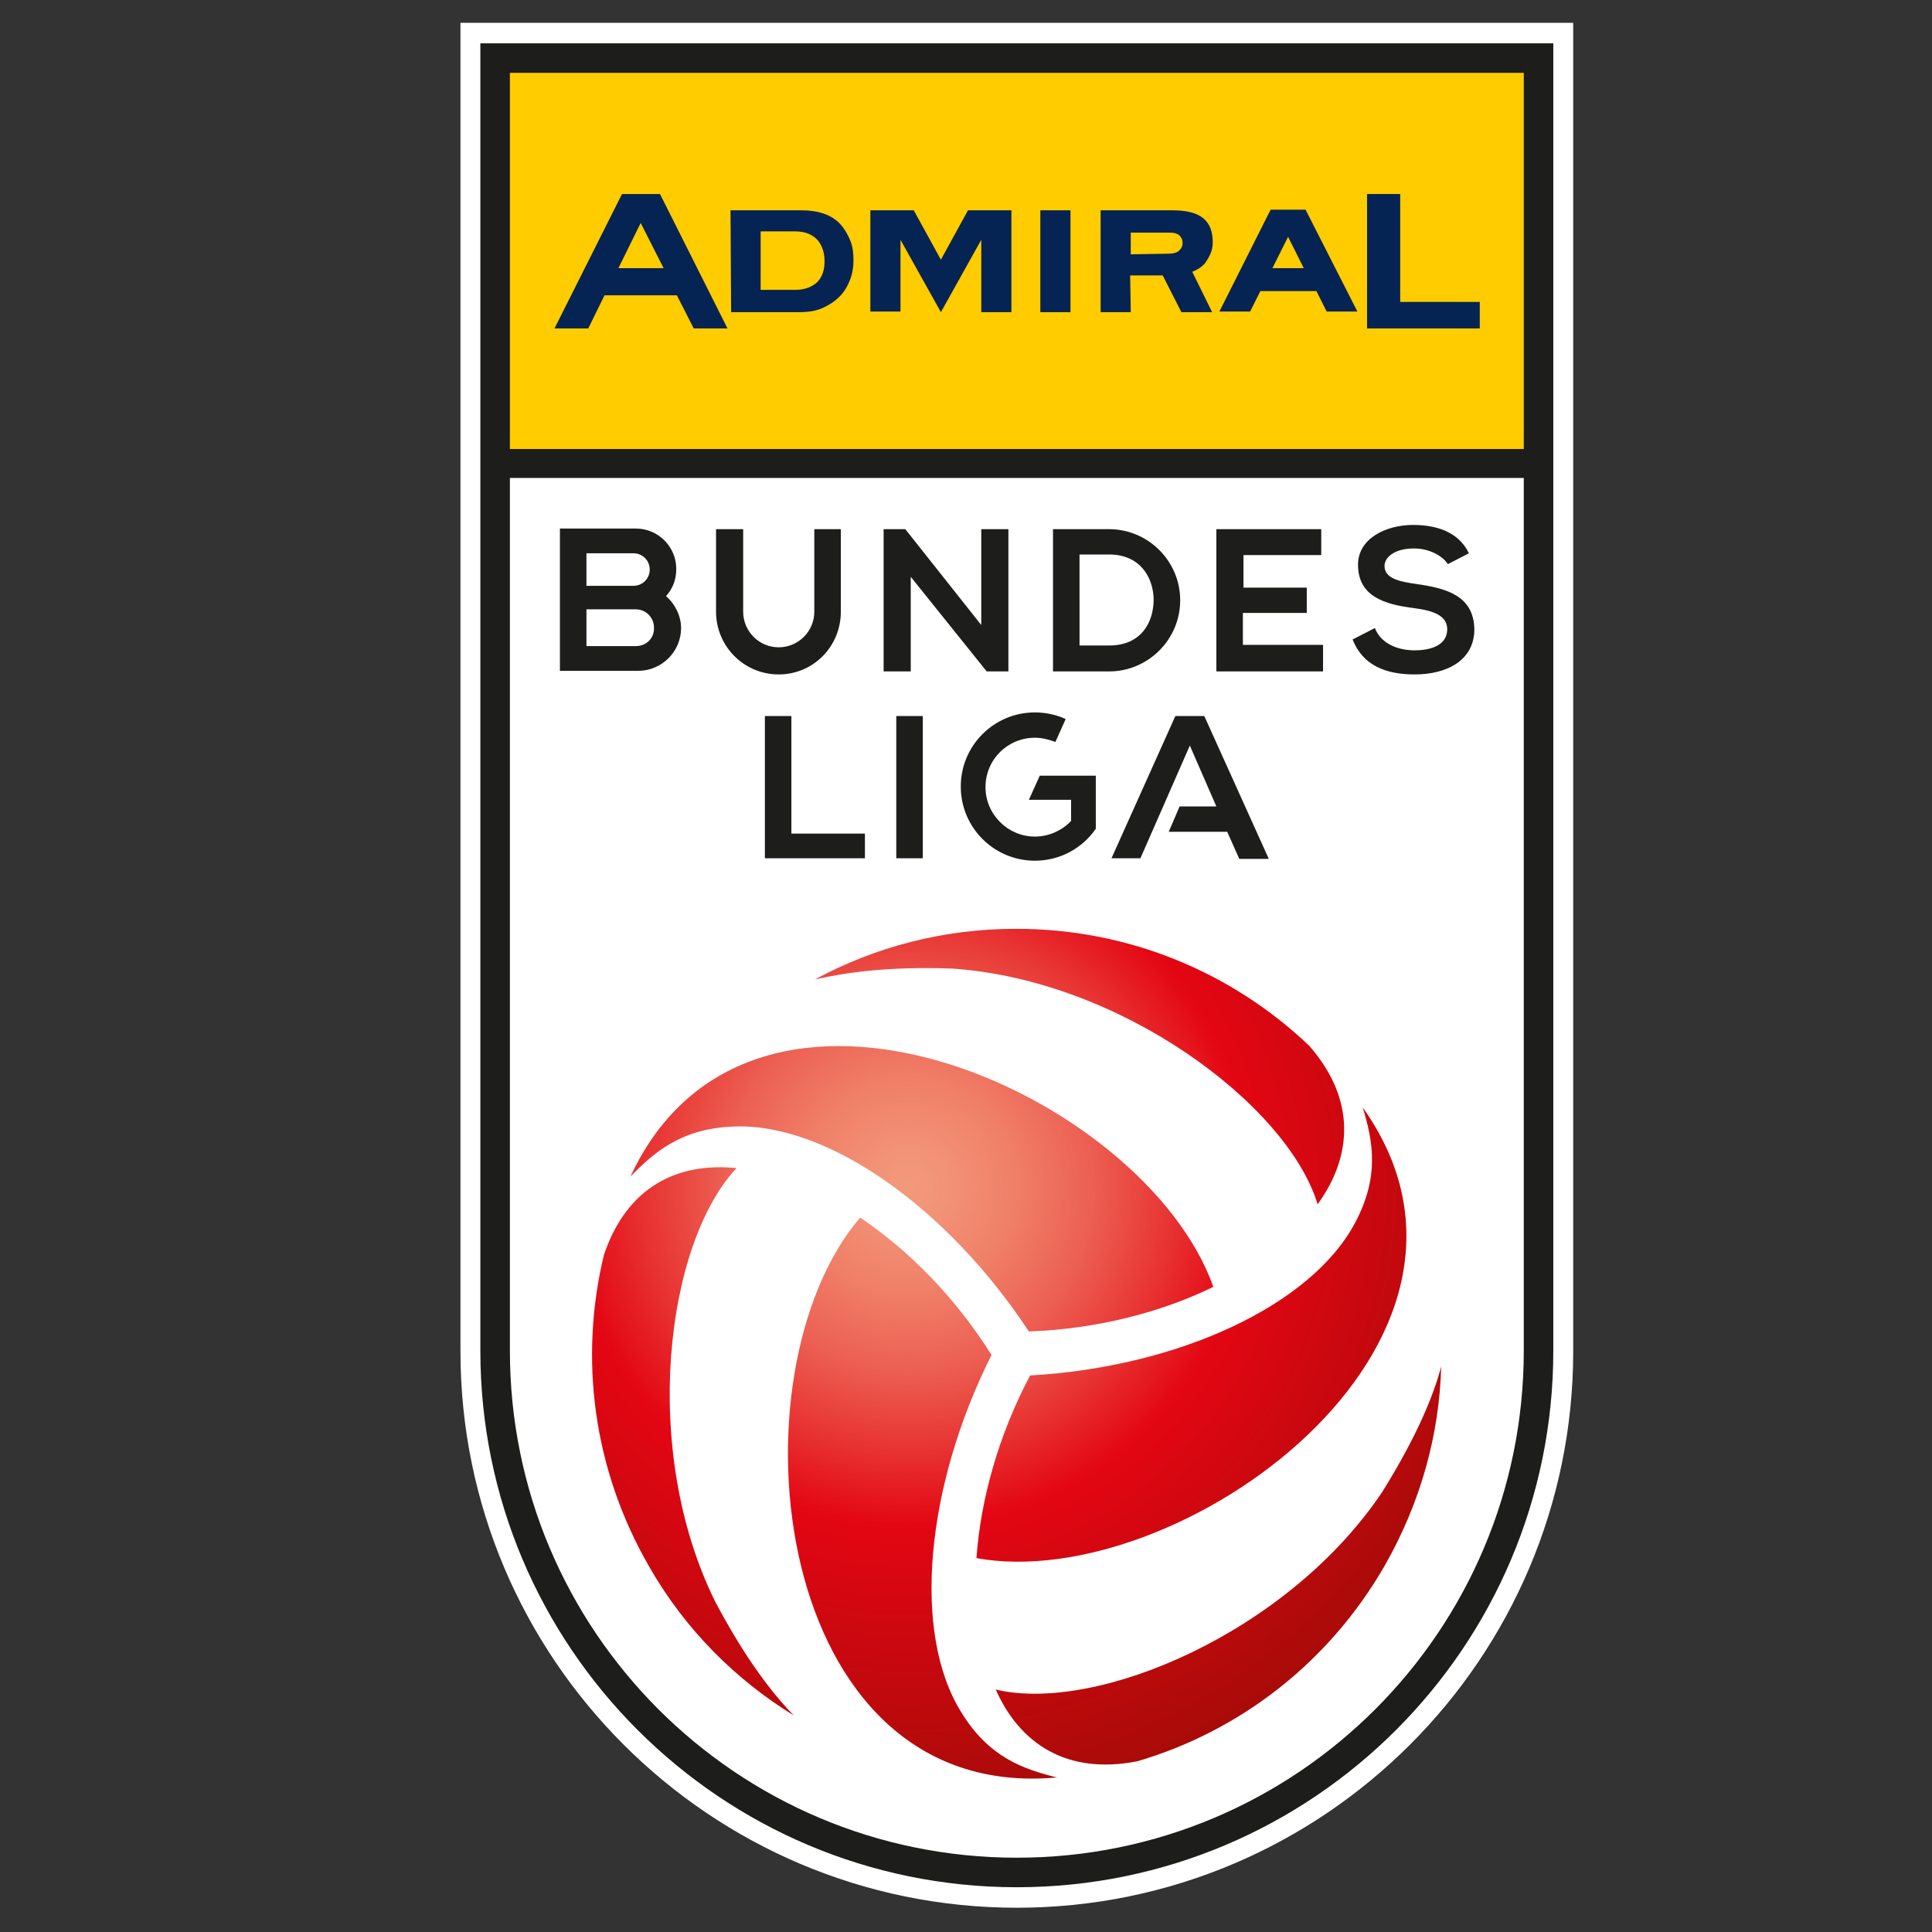 <?xml version="1.0" encoding="utf-8"?>
<!-- Generator: Adobe Illustrator 25.0.1, SVG Export Plug-In . SVG Version: 6.00 Build 0)  -->
<svg version="1.1" id="Layer_1" xmlns="http://www.w3.org/2000/svg" xmlns:xlink="http://www.w3.org/1999/xlink" x="0px" y="0px"
	 viewBox="0 0 500 500" style="enable-background:new 0 0 500 500;" xml:space="preserve">
<rect x="0" y="0" width="500" height="500" fill="#333333" stroke="none"/>
<style type="text/css">
	.st0{fill:#FFFFFF;}
	.st1{fill:#1D1D1B;}
	.st2{fill:url(#SVGID_1_);}
	.st3{fill:url(#SVGID_2_);}
	.st4{fill:url(#SVGID_3_);}
	.st5{fill:#FFCC00;}
	.st6{fill:#052453;}
</style>
<g transform="matrix(1.56 0 0 1.56 1.232 .916)">
	<path class="st0" d="M75.6,3.2v220.4c0,50.9,41.4,92.3,92.3,92.3s92.3-41.4,92.3-92.3V3.2L75.6,3.2z"/>
	<path class="st1" d="M78.9,6.6v216.9c0,49.1,39.9,89,89,89s89-39.9,89-89V6.6L78.9,6.6z M252,78.7v144.8
		c0,46.4-37.6,84.1-84.1,84.1s-84.1-37.7-84.1-84.1V78.7L252,78.7"/>
	
		<radialGradient id="SVGID_1_" cx="-523.453" cy="-8.616" r="100.553" gradientTransform="matrix(0 -3.12 -1.888 0 146.623 -1496.422)" gradientUnits="userSpaceOnUse">
		<stop  offset="0.6" style="stop-color:#FFFFFF;stop-opacity:0"/>
		<stop  offset="0.63" style="stop-color:#F6F6F6;stop-opacity:0.13"/>
		<stop  offset="0.78" style="stop-color:#CDCCCC;stop-opacity:0.75"/>
		<stop  offset="0.85" style="stop-color:#BDBCBC"/>
		<stop  offset="0.89" style="stop-color:#C1C0C0"/>
		<stop  offset="0.92" style="stop-color:#CDCDCD"/>
		<stop  offset="0.96" style="stop-color:#E2E2E2"/>
		<stop  offset="1" style="stop-color:#FFFFFF"/>
	</radialGradient>
	<path class="st2" d="M252,78.8v144.8c0,46.4-37.6,84.1-84.1,84.1S83.8,270,83.8,223.6V78.8L252,78.8"/>
	
		<radialGradient id="SVGID_2_" cx="-2219.623" cy="3166.413" r="139.871" gradientTransform="matrix(1.077 0 0 -1.077 2545.801 3619.599)" gradientUnits="userSpaceOnUse">
		<stop  offset="0.6" style="stop-color:#FFFFFF;stop-opacity:0"/>
		<stop  offset="0.63" style="stop-color:#F6F6F6;stop-opacity:0.13"/>
		<stop  offset="0.78" style="stop-color:#CDCCCC;stop-opacity:0.75"/>
		<stop  offset="0.85" style="stop-color:#BDBCBC"/>
		<stop  offset="0.89" style="stop-color:#C1C0C0"/>
		<stop  offset="0.92" style="stop-color:#CDCDCD"/>
		<stop  offset="0.96" style="stop-color:#E2E2E2"/>
		<stop  offset="1" style="stop-color:#FFFFFF"/>
	</radialGradient>
	<circle class="st3" cx="167.9" cy="224" r="70.5"/>
	
		<radialGradient id="SVGID_3_" cx="-490.942" cy="11.832" r="51.57" gradientTransform="matrix(3.12 0 0 -3.12 1681.704 233.21)" gradientUnits="userSpaceOnUse">
		<stop  offset="0" style="stop-color:#F3997B"/>
		<stop  offset="4.000000e-02" style="stop-color:#F29276"/>
		<stop  offset="0.11" style="stop-color:#F07F68"/>
		<stop  offset="0.19" style="stop-color:#EC5F52"/>
		<stop  offset="0.27" style="stop-color:#E83433"/>
		<stop  offset="0.35" style="stop-color:#E30613"/>
		<stop  offset="0.89" style="stop-color:#770F00"/>
		<stop  offset="0.91" style="stop-color:#800F01"/>
		<stop  offset="0.95" style="stop-color:#8A0F02"/>
		<stop  offset="1" style="stop-color:#8D1003"/>
	</radialGradient>
	<path class="st4" d="M121,186.3c15.5-0.6,35.4,13.5,48.9,34c11.1-0.4,21.8-3.1,30.6-7.4c-11.4-32.1-76.7-61.4-96.7-18.3l-0.1,0.1
		C107.7,190.6,112.2,186.6,121,186.3L121,186.3z M157.2,160.1c28,1.9,55.6,22.6,60.6,39.1c5.8-8,6.4-17.4-1.4-26.3
		c-12.6-12-29.7-19.4-48.6-19.4c-12.1,0-23.4,3-33.4,8.4C139.3,160.8,146.4,159.7,157.2,160.1L157.2,160.1z M170.1,227.6
		c-5.2,9.8-8.2,20.5-8.9,30.3c33.5,6.1,91.6-35.7,64.2-74.6c0,0-0.1-0.1-0.1-0.1c1.7,5.6,2.8,11.4-1.3,19.1
		C216.7,216,194.7,226.2,170.1,227.6L170.1,227.6z M228.6,246.8c-15.6,23.4-47.4,36.9-64.2,32.9c4,9,11.8,14.2,23.5,11.9
		c16.7-4.9,31.6-16.1,41-32.4c6-10.5,9.1-21.8,9.4-33.1C237,231,234.3,237.6,228.6,246.8L228.6,246.8z M158.7,283.5
		c-8.2-13.1-6-37.4,5-59.3c-5.9-9.4-13.6-17.3-21.8-22.8c-22.1,25.9-14.9,97.1,32.5,92.9c0,0,0.1,0,0.2,0
		C169,292.9,163.3,291,158.7,283.5L158.7,283.5z M121.4,193.2c-9.8-1-18.2,3.1-22,14.4c-4.1,17-1.9,35.4,7.5,51.7
		c6,10.5,14.4,18.8,24,24.7c-3.5-3.6-7.9-9.2-13-18.8C105.4,240,109.6,205.8,121.4,193.2L121.4,193.2z"/>
	<rect x="83.8" y="11.5" class="st5" width="168.2" height="62.4"/>
	<path class="st1" d="M150.3,95.1l12.6,15.7h3.6V87.2H162v15.9l-12.6-15.9h-3.6v23.6h4.5V95.1z M109.7,98.3c1.1-1.2,1.7-2.7,1.7-4.5
		c0-3.7-3-6.7-6.7-6.7l-12.6,0v23.6h13c3.9,0,7.1-3.2,7.1-7.1C112.2,101.6,111.2,99.6,109.7,98.3L109.7,98.3z M96.5,91.2h7.8
		c1.5,0,2.7,1.2,2.7,2.7c0,1.5-1.2,2.7-2.7,2.7h-7.8V91.2z M104.7,106.6h-8.2v-6.1h8.2c1.7,0,3,1.4,3,3
		C107.8,105.3,106.4,106.6,104.7,106.6z M234.2,96.3c-2.8-0.4-5.3-0.9-5.3-3c0-1.4,1.6-2.9,4.9-2.9c2.6,0,4.8,1.3,5.6,2.6l3.5-1.8
		c-1.8-3.7-5.6-4.7-9.3-4.7c-4.4,0-9.1,2.2-9.1,6.6c0,5.3,4.5,6.6,9.3,7.2c3.1,0.4,5.5,1.2,5.5,3.5c0,2.6-2.6,3.5-5.4,3.5
		s-5.6-1.1-6.6-3.7l-3.7,1.9c1.7,4.3,5.5,5.8,10.3,5.8c5.3,0,9.9-2.3,9.9-7.5C243.7,98.2,239.1,97,234.2,96.3L234.2,96.3z M195,99
		c0-6.5-5.3-11.8-11.8-11.8h-9.3v23.6h9.3C189.7,110.8,195,105.5,195,99L195,99z M183.2,106.5h-4.9V91.4h4.9c5.1,0,7.3,3.7,7.4,7.4
		C190.6,102.6,188.6,106.5,183.2,106.5L183.2,106.5z M138.7,100.9V87.2h-4.4v13.7c0,3.3-2.7,5.9-5.9,5.9c-3.3,0-5.9-2.7-5.9-5.9
		V87.2H118v13.7c0,5.7,4.6,10.4,10.4,10.4C134.1,111.3,138.7,106.7,138.7,100.9L138.7,100.9z M205.5,101.1h10.5v-4.2h-10.5v-5.4
		h12.9v-4.3H201v23.6h17.7v-4.4h-13.3V101.1z M147.9,141.8h4.4v-23.6h-4.4V141.8z M194.2,118.2l-10.6,23.6h4.8l8.2-18.7l4.4,10.1
		h-6.1l-1.8,4.2h9.7l2,4.5h4.9L199,118.2L194.2,118.2z M181,128.1h-9.3l-1.8,4h7v3.5c-1.5,1.6-3.7,2.6-6,2.6c-4.5,0-8.2-3.7-8.2-8.2
		c0-4.6,3.7-8.2,8.2-8.2c1.2,0,2.3,0.3,3.4,0.7l1.7-3.8c-1.5-0.7-3.3-1.1-5.1-1.1c-6.8,0-12.3,5.5-12.3,12.3
		c0,6.8,5.5,12.3,12.3,12.3c4.2,0,7.9-2.1,10.1-5.3L181,128.1L181,128.1z M130.6,118.2h-4.5v23.6h16.6v-4.1h-12.2V118.2z"/>
	<path class="st6" d="M120.4,34.3h11.7c1.5,0,2.8,0.2,3.9,0.6s2,1,2.7,1.8c0.7,0.8,1.2,1.7,1.6,2.7c0.4,1,0.5,2.1,0.5,3.3
		c0,1.1-0.2,2.2-0.6,3.2c-0.4,1-0.9,1.9-1.7,2.7c-0.8,0.8-1.7,1.4-2.8,1.9c-1.1,0.5-2.4,0.7-3.9,0.7h-11.3L120.4,34.3L120.4,34.3z
		 M131.2,47.5c1.7,0,2.9-0.6,3.7-1.4c0.8-0.9,1.1-2,1.1-3.4c0-1.4-0.4-2.5-1.1-3.4c-0.8-0.9-2-1.5-3.7-1.5h-5.8v9.7L131.2,47.5z"/>
	<path class="st6" d="M186.8,51.2h-5V34.3h11.8c2.4,0,4.1,0.4,5.2,1.3c1.1,0.9,1.6,2.2,1.6,4c0,1.5-0.6,2.5-1.3,3.5
		c-0.7,0.8-1.6,1.2-2.1,1.4l3.3,6.7h-5.1l-3.1-6.1h-5.4L186.8,51.2z M193,41.5c0.9,0,1.6-0.2,1.9-0.6c0.4-0.4,0.5-0.8,0.5-1.2
		c0-0.5-0.2-0.9-0.5-1.2c-0.4-0.4-1-0.5-1.9-0.5h-6.2v3.6L193,41.5L193,41.5z"/>
	<path class="st6" d="M108.7,31.6h-6.3L91.2,53.9h5.6l2.7-5.5h12l2.8,5.5h5.6L108.7,31.6L108.7,31.6z M101.8,43.9l3.7-7.5l3.8,7.5
		H101.8L101.8,43.9z"/>
	<path class="st6" d="M215.8,34.2H210l-8.5,16.9h5.1l1.7-3.4h9.3l1.7,3.4h5.1L215.8,34.2L215.8,34.2z M210.3,43.9l2.6-5.2l2.6,5.2
		H210.3z"/>
	<rect x="171.8" y="34.3" class="st6" width="5" height="16.9"/>
	<polygon class="st6" points="162,51.2 167,51.2 167,34.3 159.8,34.3 155.3,42.5 150.8,34.3 143.6,34.3 143.6,51.1 148.6,51.1 
		148.6,39.2 155.3,51.2 162,39.2 	"/>
	<polygon class="st6" points="226,53.9 244.7,53.9 244.7,49.5 231.5,49.5 231.5,31.6 226,31.6 	"/>
</g>
</svg>
